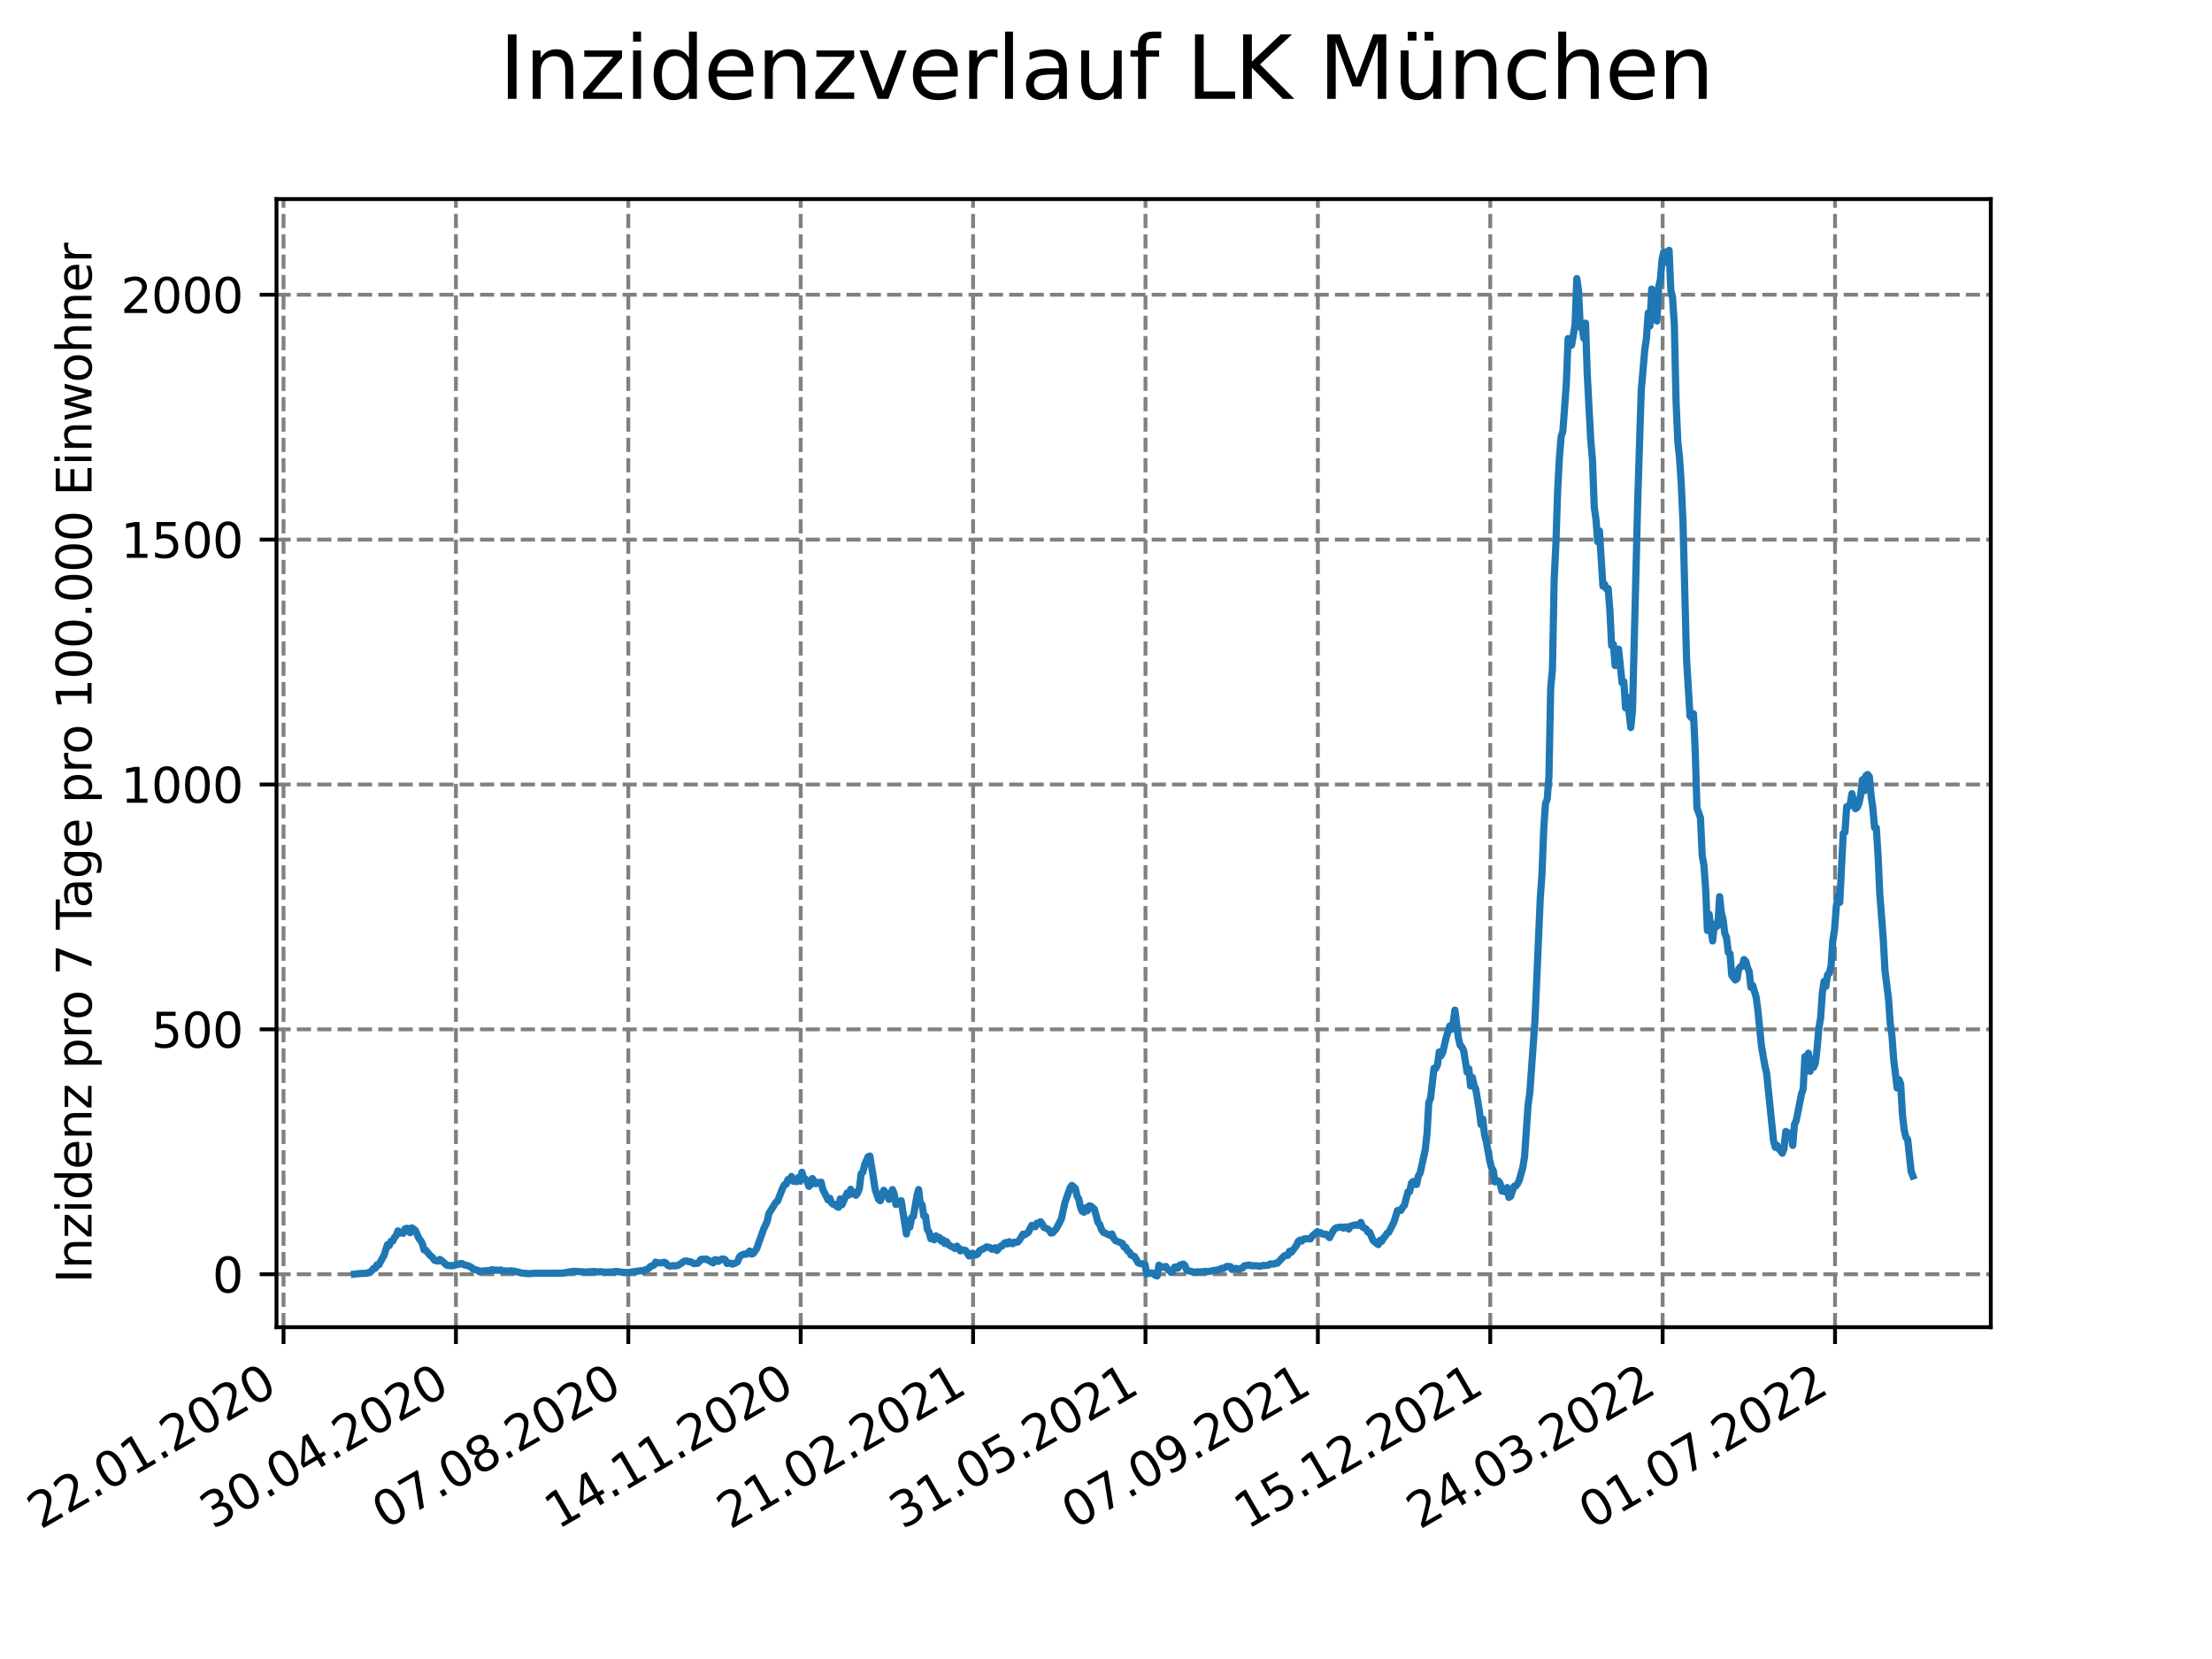 <?xml version="1.0" encoding="utf-8" standalone="no"?>
<!DOCTYPE svg PUBLIC "-//W3C//DTD SVG 1.1//EN"
  "http://www.w3.org/Graphics/SVG/1.1/DTD/svg11.dtd">
<svg xmlns:xlink="http://www.w3.org/1999/xlink" width="460.8pt" height="345.6pt" viewBox="0 0 460.8 345.6" xmlns="http://www.w3.org/2000/svg" version="1.1">
 <defs>
  <style type="text/css">*{stroke-linejoin: round; stroke-linecap: butt}</style>
 </defs>
 <g id="figure_1">
  <g id="patch_1">
   <path d="M 0 345.6 
L 460.8 345.6 
L 460.8 0 
L 0 0 
z
" style="fill: #ffffff"/>
  </g>
  <g id="axes_1">
   <g id="patch_2">
    <path d="M 57.6 276.48 
L 414.72 276.48 
L 414.72 41.472 
L 57.6 41.472 
z
" style="fill: #ffffff"/>
   </g>
   <g id="matplotlib.axis_1">
    <g id="xtick_1">
     <g id="line2d_1">
      <path d="M 59.066 276.48 
L 59.066 41.472 
" clip-path="url(#pc577666685)" style="fill: none; stroke-dasharray: 2.96,1.28; stroke-dashoffset: 0; stroke: #808080; stroke-width: 0.8"/>
     </g>
     <g id="line2d_2">
      <defs>
       <path id="m4788b2b967" d="M 0 0 
L 0 3.5 
" style="stroke: #000000; stroke-width: 0.8"/>
      </defs>
      <g>
       <use xlink:href="#m4788b2b967" x="59.066" y="276.48" style="stroke: #000000; stroke-width: 0.8"/>
      </g>
     </g>
     <g id="text_1">
      <!-- 22.01.2020 -->
      <g transform="translate(8.441 318.689)rotate(-30)scale(0.1 -0.1)">
       <defs>
        <path id="DejaVuSans-32" d="M 1228 531 
L 3431 531 
L 3431 0 
L 469 0 
L 469 531 
Q 828 903 1448 1529 
Q 2069 2156 2228 2338 
Q 2531 2678 2651 2914 
Q 2772 3150 2772 3378 
Q 2772 3750 2511 3984 
Q 2250 4219 1831 4219 
Q 1534 4219 1204 4116 
Q 875 4013 500 3803 
L 500 4441 
Q 881 4594 1212 4672 
Q 1544 4750 1819 4750 
Q 2544 4750 2975 4387 
Q 3406 4025 3406 3419 
Q 3406 3131 3298 2873 
Q 3191 2616 2906 2266 
Q 2828 2175 2409 1742 
Q 1991 1309 1228 531 
z
" transform="scale(0.016)"/>
        <path id="DejaVuSans-2e" d="M 684 794 
L 1344 794 
L 1344 0 
L 684 0 
L 684 794 
z
" transform="scale(0.016)"/>
        <path id="DejaVuSans-30" d="M 2034 4250 
Q 1547 4250 1301 3770 
Q 1056 3291 1056 2328 
Q 1056 1369 1301 889 
Q 1547 409 2034 409 
Q 2525 409 2770 889 
Q 3016 1369 3016 2328 
Q 3016 3291 2770 3770 
Q 2525 4250 2034 4250 
z
M 2034 4750 
Q 2819 4750 3233 4129 
Q 3647 3509 3647 2328 
Q 3647 1150 3233 529 
Q 2819 -91 2034 -91 
Q 1250 -91 836 529 
Q 422 1150 422 2328 
Q 422 3509 836 4129 
Q 1250 4750 2034 4750 
z
" transform="scale(0.016)"/>
        <path id="DejaVuSans-31" d="M 794 531 
L 1825 531 
L 1825 4091 
L 703 3866 
L 703 4441 
L 1819 4666 
L 2450 4666 
L 2450 531 
L 3481 531 
L 3481 0 
L 794 0 
L 794 531 
z
" transform="scale(0.016)"/>
       </defs>
       <use xlink:href="#DejaVuSans-32"/>
       <use xlink:href="#DejaVuSans-32" x="63.623"/>
       <use xlink:href="#DejaVuSans-2e" x="127.246"/>
       <use xlink:href="#DejaVuSans-30" x="159.033"/>
       <use xlink:href="#DejaVuSans-31" x="222.656"/>
       <use xlink:href="#DejaVuSans-2e" x="286.279"/>
       <use xlink:href="#DejaVuSans-32" x="318.066"/>
       <use xlink:href="#DejaVuSans-30" x="381.689"/>
       <use xlink:href="#DejaVuSans-32" x="445.312"/>
       <use xlink:href="#DejaVuSans-30" x="508.936"/>
      </g>
     </g>
    </g>
    <g id="xtick_2">
     <g id="line2d_3">
      <path d="M 94.978 276.48 
L 94.978 41.472 
" clip-path="url(#pc577666685)" style="fill: none; stroke-dasharray: 2.96,1.28; stroke-dashoffset: 0; stroke: #808080; stroke-width: 0.8"/>
     </g>
     <g id="line2d_4">
      <g>
       <use xlink:href="#m4788b2b967" x="94.978" y="276.48" style="stroke: #000000; stroke-width: 0.8"/>
      </g>
     </g>
     <g id="text_2">
      <!-- 30.04.2020 -->
      <g transform="translate(44.352 318.689)rotate(-30)scale(0.1 -0.1)">
       <defs>
        <path id="DejaVuSans-33" d="M 2597 2516 
Q 3050 2419 3304 2112 
Q 3559 1806 3559 1356 
Q 3559 666 3084 287 
Q 2609 -91 1734 -91 
Q 1441 -91 1130 -33 
Q 819 25 488 141 
L 488 750 
Q 750 597 1062 519 
Q 1375 441 1716 441 
Q 2309 441 2620 675 
Q 2931 909 2931 1356 
Q 2931 1769 2642 2001 
Q 2353 2234 1838 2234 
L 1294 2234 
L 1294 2753 
L 1863 2753 
Q 2328 2753 2575 2939 
Q 2822 3125 2822 3475 
Q 2822 3834 2567 4026 
Q 2313 4219 1838 4219 
Q 1578 4219 1281 4162 
Q 984 4106 628 3988 
L 628 4550 
Q 988 4650 1302 4700 
Q 1616 4750 1894 4750 
Q 2613 4750 3031 4423 
Q 3450 4097 3450 3541 
Q 3450 3153 3228 2886 
Q 3006 2619 2597 2516 
z
" transform="scale(0.016)"/>
        <path id="DejaVuSans-34" d="M 2419 4116 
L 825 1625 
L 2419 1625 
L 2419 4116 
z
M 2253 4666 
L 3047 4666 
L 3047 1625 
L 3713 1625 
L 3713 1100 
L 3047 1100 
L 3047 0 
L 2419 0 
L 2419 1100 
L 313 1100 
L 313 1709 
L 2253 4666 
z
" transform="scale(0.016)"/>
       </defs>
       <use xlink:href="#DejaVuSans-33"/>
       <use xlink:href="#DejaVuSans-30" x="63.623"/>
       <use xlink:href="#DejaVuSans-2e" x="127.246"/>
       <use xlink:href="#DejaVuSans-30" x="159.033"/>
       <use xlink:href="#DejaVuSans-34" x="222.656"/>
       <use xlink:href="#DejaVuSans-2e" x="286.279"/>
       <use xlink:href="#DejaVuSans-32" x="318.066"/>
       <use xlink:href="#DejaVuSans-30" x="381.689"/>
       <use xlink:href="#DejaVuSans-32" x="445.312"/>
       <use xlink:href="#DejaVuSans-30" x="508.936"/>
      </g>
     </g>
    </g>
    <g id="xtick_3">
     <g id="line2d_5">
      <path d="M 130.889 276.48 
L 130.889 41.472 
" clip-path="url(#pc577666685)" style="fill: none; stroke-dasharray: 2.96,1.28; stroke-dashoffset: 0; stroke: #808080; stroke-width: 0.8"/>
     </g>
     <g id="line2d_6">
      <g>
       <use xlink:href="#m4788b2b967" x="130.889" y="276.48" style="stroke: #000000; stroke-width: 0.8"/>
      </g>
     </g>
     <g id="text_3">
      <!-- 07.08.2020 -->
      <g transform="translate(80.264 318.689)rotate(-30)scale(0.1 -0.1)">
       <defs>
        <path id="DejaVuSans-37" d="M 525 4666 
L 3525 4666 
L 3525 4397 
L 1831 0 
L 1172 0 
L 2766 4134 
L 525 4134 
L 525 4666 
z
" transform="scale(0.016)"/>
        <path id="DejaVuSans-38" d="M 2034 2216 
Q 1584 2216 1326 1975 
Q 1069 1734 1069 1313 
Q 1069 891 1326 650 
Q 1584 409 2034 409 
Q 2484 409 2743 651 
Q 3003 894 3003 1313 
Q 3003 1734 2745 1975 
Q 2488 2216 2034 2216 
z
M 1403 2484 
Q 997 2584 770 2862 
Q 544 3141 544 3541 
Q 544 4100 942 4425 
Q 1341 4750 2034 4750 
Q 2731 4750 3128 4425 
Q 3525 4100 3525 3541 
Q 3525 3141 3298 2862 
Q 3072 2584 2669 2484 
Q 3125 2378 3379 2068 
Q 3634 1759 3634 1313 
Q 3634 634 3220 271 
Q 2806 -91 2034 -91 
Q 1263 -91 848 271 
Q 434 634 434 1313 
Q 434 1759 690 2068 
Q 947 2378 1403 2484 
z
M 1172 3481 
Q 1172 3119 1398 2916 
Q 1625 2713 2034 2713 
Q 2441 2713 2670 2916 
Q 2900 3119 2900 3481 
Q 2900 3844 2670 4047 
Q 2441 4250 2034 4250 
Q 1625 4250 1398 4047 
Q 1172 3844 1172 3481 
z
" transform="scale(0.016)"/>
       </defs>
       <use xlink:href="#DejaVuSans-30"/>
       <use xlink:href="#DejaVuSans-37" x="63.623"/>
       <use xlink:href="#DejaVuSans-2e" x="127.246"/>
       <use xlink:href="#DejaVuSans-30" x="159.033"/>
       <use xlink:href="#DejaVuSans-38" x="222.656"/>
       <use xlink:href="#DejaVuSans-2e" x="286.279"/>
       <use xlink:href="#DejaVuSans-32" x="318.066"/>
       <use xlink:href="#DejaVuSans-30" x="381.689"/>
       <use xlink:href="#DejaVuSans-32" x="445.312"/>
       <use xlink:href="#DejaVuSans-30" x="508.936"/>
      </g>
     </g>
    </g>
    <g id="xtick_4">
     <g id="line2d_7">
      <path d="M 166.801 276.48 
L 166.801 41.472 
" clip-path="url(#pc577666685)" style="fill: none; stroke-dasharray: 2.96,1.28; stroke-dashoffset: 0; stroke: #808080; stroke-width: 0.8"/>
     </g>
     <g id="line2d_8">
      <g>
       <use xlink:href="#m4788b2b967" x="166.801" y="276.48" style="stroke: #000000; stroke-width: 0.8"/>
      </g>
     </g>
     <g id="text_4">
      <!-- 14.11.2020 -->
      <g transform="translate(116.175 318.689)rotate(-30)scale(0.1 -0.1)">
       <use xlink:href="#DejaVuSans-31"/>
       <use xlink:href="#DejaVuSans-34" x="63.623"/>
       <use xlink:href="#DejaVuSans-2e" x="127.246"/>
       <use xlink:href="#DejaVuSans-31" x="159.033"/>
       <use xlink:href="#DejaVuSans-31" x="222.656"/>
       <use xlink:href="#DejaVuSans-2e" x="286.279"/>
       <use xlink:href="#DejaVuSans-32" x="318.066"/>
       <use xlink:href="#DejaVuSans-30" x="381.689"/>
       <use xlink:href="#DejaVuSans-32" x="445.312"/>
       <use xlink:href="#DejaVuSans-30" x="508.936"/>
      </g>
     </g>
    </g>
    <g id="xtick_5">
     <g id="line2d_9">
      <path d="M 202.712 276.48 
L 202.712 41.472 
" clip-path="url(#pc577666685)" style="fill: none; stroke-dasharray: 2.96,1.28; stroke-dashoffset: 0; stroke: #808080; stroke-width: 0.8"/>
     </g>
     <g id="line2d_10">
      <g>
       <use xlink:href="#m4788b2b967" x="202.712" y="276.48" style="stroke: #000000; stroke-width: 0.8"/>
      </g>
     </g>
     <g id="text_5">
      <!-- 21.02.2021 -->
      <g transform="translate(152.087 318.689)rotate(-30)scale(0.1 -0.1)">
       <use xlink:href="#DejaVuSans-32"/>
       <use xlink:href="#DejaVuSans-31" x="63.623"/>
       <use xlink:href="#DejaVuSans-2e" x="127.246"/>
       <use xlink:href="#DejaVuSans-30" x="159.033"/>
       <use xlink:href="#DejaVuSans-32" x="222.656"/>
       <use xlink:href="#DejaVuSans-2e" x="286.279"/>
       <use xlink:href="#DejaVuSans-32" x="318.066"/>
       <use xlink:href="#DejaVuSans-30" x="381.689"/>
       <use xlink:href="#DejaVuSans-32" x="445.312"/>
       <use xlink:href="#DejaVuSans-31" x="508.936"/>
      </g>
     </g>
    </g>
    <g id="xtick_6">
     <g id="line2d_11">
      <path d="M 238.624 276.48 
L 238.624 41.472 
" clip-path="url(#pc577666685)" style="fill: none; stroke-dasharray: 2.96,1.28; stroke-dashoffset: 0; stroke: #808080; stroke-width: 0.8"/>
     </g>
     <g id="line2d_12">
      <g>
       <use xlink:href="#m4788b2b967" x="238.624" y="276.48" style="stroke: #000000; stroke-width: 0.8"/>
      </g>
     </g>
     <g id="text_6">
      <!-- 31.05.2021 -->
      <g transform="translate(187.998 318.689)rotate(-30)scale(0.1 -0.1)">
       <defs>
        <path id="DejaVuSans-35" d="M 691 4666 
L 3169 4666 
L 3169 4134 
L 1269 4134 
L 1269 2991 
Q 1406 3038 1543 3061 
Q 1681 3084 1819 3084 
Q 2600 3084 3056 2656 
Q 3513 2228 3513 1497 
Q 3513 744 3044 326 
Q 2575 -91 1722 -91 
Q 1428 -91 1123 -41 
Q 819 9 494 109 
L 494 744 
Q 775 591 1075 516 
Q 1375 441 1709 441 
Q 2250 441 2565 725 
Q 2881 1009 2881 1497 
Q 2881 1984 2565 2268 
Q 2250 2553 1709 2553 
Q 1456 2553 1204 2497 
Q 953 2441 691 2322 
L 691 4666 
z
" transform="scale(0.016)"/>
       </defs>
       <use xlink:href="#DejaVuSans-33"/>
       <use xlink:href="#DejaVuSans-31" x="63.623"/>
       <use xlink:href="#DejaVuSans-2e" x="127.246"/>
       <use xlink:href="#DejaVuSans-30" x="159.033"/>
       <use xlink:href="#DejaVuSans-35" x="222.656"/>
       <use xlink:href="#DejaVuSans-2e" x="286.279"/>
       <use xlink:href="#DejaVuSans-32" x="318.066"/>
       <use xlink:href="#DejaVuSans-30" x="381.689"/>
       <use xlink:href="#DejaVuSans-32" x="445.312"/>
       <use xlink:href="#DejaVuSans-31" x="508.936"/>
      </g>
     </g>
    </g>
    <g id="xtick_7">
     <g id="line2d_13">
      <path d="M 274.535 276.48 
L 274.535 41.472 
" clip-path="url(#pc577666685)" style="fill: none; stroke-dasharray: 2.96,1.28; stroke-dashoffset: 0; stroke: #808080; stroke-width: 0.8"/>
     </g>
     <g id="line2d_14">
      <g>
       <use xlink:href="#m4788b2b967" x="274.535" y="276.48" style="stroke: #000000; stroke-width: 0.8"/>
      </g>
     </g>
     <g id="text_7">
      <!-- 07.09.2021 -->
      <g transform="translate(223.91 318.689)rotate(-30)scale(0.1 -0.1)">
       <defs>
        <path id="DejaVuSans-39" d="M 703 97 
L 703 672 
Q 941 559 1184 500 
Q 1428 441 1663 441 
Q 2288 441 2617 861 
Q 2947 1281 2994 2138 
Q 2813 1869 2534 1725 
Q 2256 1581 1919 1581 
Q 1219 1581 811 2004 
Q 403 2428 403 3163 
Q 403 3881 828 4315 
Q 1253 4750 1959 4750 
Q 2769 4750 3195 4129 
Q 3622 3509 3622 2328 
Q 3622 1225 3098 567 
Q 2575 -91 1691 -91 
Q 1453 -91 1209 -44 
Q 966 3 703 97 
z
M 1959 2075 
Q 2384 2075 2632 2365 
Q 2881 2656 2881 3163 
Q 2881 3666 2632 3958 
Q 2384 4250 1959 4250 
Q 1534 4250 1286 3958 
Q 1038 3666 1038 3163 
Q 1038 2656 1286 2365 
Q 1534 2075 1959 2075 
z
" transform="scale(0.016)"/>
       </defs>
       <use xlink:href="#DejaVuSans-30"/>
       <use xlink:href="#DejaVuSans-37" x="63.623"/>
       <use xlink:href="#DejaVuSans-2e" x="127.246"/>
       <use xlink:href="#DejaVuSans-30" x="159.033"/>
       <use xlink:href="#DejaVuSans-39" x="222.656"/>
       <use xlink:href="#DejaVuSans-2e" x="286.279"/>
       <use xlink:href="#DejaVuSans-32" x="318.066"/>
       <use xlink:href="#DejaVuSans-30" x="381.689"/>
       <use xlink:href="#DejaVuSans-32" x="445.312"/>
       <use xlink:href="#DejaVuSans-31" x="508.936"/>
      </g>
     </g>
    </g>
    <g id="xtick_8">
     <g id="line2d_15">
      <path d="M 310.447 276.48 
L 310.447 41.472 
" clip-path="url(#pc577666685)" style="fill: none; stroke-dasharray: 2.96,1.28; stroke-dashoffset: 0; stroke: #808080; stroke-width: 0.8"/>
     </g>
     <g id="line2d_16">
      <g>
       <use xlink:href="#m4788b2b967" x="310.447" y="276.48" style="stroke: #000000; stroke-width: 0.8"/>
      </g>
     </g>
     <g id="text_8">
      <!-- 15.12.2021 -->
      <g transform="translate(259.821 318.689)rotate(-30)scale(0.1 -0.1)">
       <use xlink:href="#DejaVuSans-31"/>
       <use xlink:href="#DejaVuSans-35" x="63.623"/>
       <use xlink:href="#DejaVuSans-2e" x="127.246"/>
       <use xlink:href="#DejaVuSans-31" x="159.033"/>
       <use xlink:href="#DejaVuSans-32" x="222.656"/>
       <use xlink:href="#DejaVuSans-2e" x="286.279"/>
       <use xlink:href="#DejaVuSans-32" x="318.066"/>
       <use xlink:href="#DejaVuSans-30" x="381.689"/>
       <use xlink:href="#DejaVuSans-32" x="445.312"/>
       <use xlink:href="#DejaVuSans-31" x="508.936"/>
      </g>
     </g>
    </g>
    <g id="xtick_9">
     <g id="line2d_17">
      <path d="M 346.358 276.48 
L 346.358 41.472 
" clip-path="url(#pc577666685)" style="fill: none; stroke-dasharray: 2.96,1.28; stroke-dashoffset: 0; stroke: #808080; stroke-width: 0.8"/>
     </g>
     <g id="line2d_18">
      <g>
       <use xlink:href="#m4788b2b967" x="346.358" y="276.48" style="stroke: #000000; stroke-width: 0.8"/>
      </g>
     </g>
     <g id="text_9">
      <!-- 24.03.2022 -->
      <g transform="translate(295.733 318.689)rotate(-30)scale(0.1 -0.1)">
       <use xlink:href="#DejaVuSans-32"/>
       <use xlink:href="#DejaVuSans-34" x="63.623"/>
       <use xlink:href="#DejaVuSans-2e" x="127.246"/>
       <use xlink:href="#DejaVuSans-30" x="159.033"/>
       <use xlink:href="#DejaVuSans-33" x="222.656"/>
       <use xlink:href="#DejaVuSans-2e" x="286.279"/>
       <use xlink:href="#DejaVuSans-32" x="318.066"/>
       <use xlink:href="#DejaVuSans-30" x="381.689"/>
       <use xlink:href="#DejaVuSans-32" x="445.312"/>
       <use xlink:href="#DejaVuSans-32" x="508.936"/>
      </g>
     </g>
    </g>
    <g id="xtick_10">
     <g id="line2d_19">
      <path d="M 382.27 276.48 
L 382.27 41.472 
" clip-path="url(#pc577666685)" style="fill: none; stroke-dasharray: 2.96,1.28; stroke-dashoffset: 0; stroke: #808080; stroke-width: 0.8"/>
     </g>
     <g id="line2d_20">
      <g>
       <use xlink:href="#m4788b2b967" x="382.27" y="276.48" style="stroke: #000000; stroke-width: 0.8"/>
      </g>
     </g>
     <g id="text_10">
      <!-- 01.07.2022 -->
      <g transform="translate(331.644 318.689)rotate(-30)scale(0.1 -0.1)">
       <use xlink:href="#DejaVuSans-30"/>
       <use xlink:href="#DejaVuSans-31" x="63.623"/>
       <use xlink:href="#DejaVuSans-2e" x="127.246"/>
       <use xlink:href="#DejaVuSans-30" x="159.033"/>
       <use xlink:href="#DejaVuSans-37" x="222.656"/>
       <use xlink:href="#DejaVuSans-2e" x="286.279"/>
       <use xlink:href="#DejaVuSans-32" x="318.066"/>
       <use xlink:href="#DejaVuSans-30" x="381.689"/>
       <use xlink:href="#DejaVuSans-32" x="445.312"/>
       <use xlink:href="#DejaVuSans-32" x="508.936"/>
      </g>
     </g>
    </g>
   </g>
   <g id="matplotlib.axis_2">
    <g id="ytick_1">
     <g id="line2d_21">
      <path d="M 57.6 265.448 
L 414.72 265.448 
" clip-path="url(#pc577666685)" style="fill: none; stroke-dasharray: 2.96,1.28; stroke-dashoffset: 0; stroke: #808080; stroke-width: 0.8"/>
     </g>
     <g id="line2d_22">
      <defs>
       <path id="mb2a64d2a13" d="M 0 0 
L -3.5 0 
" style="stroke: #000000; stroke-width: 0.8"/>
      </defs>
      <g>
       <use xlink:href="#mb2a64d2a13" x="57.6" y="265.448" style="stroke: #000000; stroke-width: 0.8"/>
      </g>
     </g>
     <g id="text_11">
      <!-- 0 -->
      <g transform="translate(44.237 269.248)scale(0.1 -0.1)">
       <use xlink:href="#DejaVuSans-30"/>
      </g>
     </g>
    </g>
    <g id="ytick_2">
     <g id="line2d_23">
      <path d="M 57.6 214.436 
L 414.72 214.436 
" clip-path="url(#pc577666685)" style="fill: none; stroke-dasharray: 2.96,1.28; stroke-dashoffset: 0; stroke: #808080; stroke-width: 0.8"/>
     </g>
     <g id="line2d_24">
      <g>
       <use xlink:href="#mb2a64d2a13" x="57.6" y="214.436" style="stroke: #000000; stroke-width: 0.8"/>
      </g>
     </g>
     <g id="text_12">
      <!-- 500 -->
      <g transform="translate(31.512 218.235)scale(0.1 -0.1)">
       <use xlink:href="#DejaVuSans-35"/>
       <use xlink:href="#DejaVuSans-30" x="63.623"/>
       <use xlink:href="#DejaVuSans-30" x="127.246"/>
      </g>
     </g>
    </g>
    <g id="ytick_3">
     <g id="line2d_25">
      <path d="M 57.6 163.423 
L 414.72 163.423 
" clip-path="url(#pc577666685)" style="fill: none; stroke-dasharray: 2.96,1.28; stroke-dashoffset: 0; stroke: #808080; stroke-width: 0.8"/>
     </g>
     <g id="line2d_26">
      <g>
       <use xlink:href="#mb2a64d2a13" x="57.6" y="163.423" style="stroke: #000000; stroke-width: 0.8"/>
      </g>
     </g>
     <g id="text_13">
      <!-- 1000 -->
      <g transform="translate(25.15 167.222)scale(0.1 -0.1)">
       <use xlink:href="#DejaVuSans-31"/>
       <use xlink:href="#DejaVuSans-30" x="63.623"/>
       <use xlink:href="#DejaVuSans-30" x="127.246"/>
       <use xlink:href="#DejaVuSans-30" x="190.869"/>
      </g>
     </g>
    </g>
    <g id="ytick_4">
     <g id="line2d_27">
      <path d="M 57.6 112.411 
L 414.72 112.411 
" clip-path="url(#pc577666685)" style="fill: none; stroke-dasharray: 2.96,1.28; stroke-dashoffset: 0; stroke: #808080; stroke-width: 0.8"/>
     </g>
     <g id="line2d_28">
      <g>
       <use xlink:href="#mb2a64d2a13" x="57.6" y="112.411" style="stroke: #000000; stroke-width: 0.8"/>
      </g>
     </g>
     <g id="text_14">
      <!-- 1500 -->
      <g transform="translate(25.15 116.21)scale(0.1 -0.1)">
       <use xlink:href="#DejaVuSans-31"/>
       <use xlink:href="#DejaVuSans-35" x="63.623"/>
       <use xlink:href="#DejaVuSans-30" x="127.246"/>
       <use xlink:href="#DejaVuSans-30" x="190.869"/>
      </g>
     </g>
    </g>
    <g id="ytick_5">
     <g id="line2d_29">
      <path d="M 57.6 61.398 
L 414.72 61.398 
" clip-path="url(#pc577666685)" style="fill: none; stroke-dasharray: 2.96,1.28; stroke-dashoffset: 0; stroke: #808080; stroke-width: 0.8"/>
     </g>
     <g id="line2d_30">
      <g>
       <use xlink:href="#mb2a64d2a13" x="57.6" y="61.398" style="stroke: #000000; stroke-width: 0.8"/>
      </g>
     </g>
     <g id="text_15">
      <!-- 2000 -->
      <g transform="translate(25.15 65.197)scale(0.1 -0.1)">
       <use xlink:href="#DejaVuSans-32"/>
       <use xlink:href="#DejaVuSans-30" x="63.623"/>
       <use xlink:href="#DejaVuSans-30" x="127.246"/>
       <use xlink:href="#DejaVuSans-30" x="190.869"/>
      </g>
     </g>
    </g>
    <g id="text_16">
     <!-- Inzidenz pro 7 Tage pro 100.000 Einwohner -->
     <g transform="translate(19.07 267.301)rotate(-90)scale(0.1 -0.1)">
      <defs>
       <path id="DejaVuSans-49" d="M 628 4666 
L 1259 4666 
L 1259 0 
L 628 0 
L 628 4666 
z
" transform="scale(0.016)"/>
       <path id="DejaVuSans-6e" d="M 3513 2113 
L 3513 0 
L 2938 0 
L 2938 2094 
Q 2938 2591 2744 2837 
Q 2550 3084 2163 3084 
Q 1697 3084 1428 2787 
Q 1159 2491 1159 1978 
L 1159 0 
L 581 0 
L 581 3500 
L 1159 3500 
L 1159 2956 
Q 1366 3272 1645 3428 
Q 1925 3584 2291 3584 
Q 2894 3584 3203 3211 
Q 3513 2838 3513 2113 
z
" transform="scale(0.016)"/>
       <path id="DejaVuSans-7a" d="M 353 3500 
L 3084 3500 
L 3084 2975 
L 922 459 
L 3084 459 
L 3084 0 
L 275 0 
L 275 525 
L 2438 3041 
L 353 3041 
L 353 3500 
z
" transform="scale(0.016)"/>
       <path id="DejaVuSans-69" d="M 603 3500 
L 1178 3500 
L 1178 0 
L 603 0 
L 603 3500 
z
M 603 4863 
L 1178 4863 
L 1178 4134 
L 603 4134 
L 603 4863 
z
" transform="scale(0.016)"/>
       <path id="DejaVuSans-64" d="M 2906 2969 
L 2906 4863 
L 3481 4863 
L 3481 0 
L 2906 0 
L 2906 525 
Q 2725 213 2448 61 
Q 2172 -91 1784 -91 
Q 1150 -91 751 415 
Q 353 922 353 1747 
Q 353 2572 751 3078 
Q 1150 3584 1784 3584 
Q 2172 3584 2448 3432 
Q 2725 3281 2906 2969 
z
M 947 1747 
Q 947 1113 1208 752 
Q 1469 391 1925 391 
Q 2381 391 2643 752 
Q 2906 1113 2906 1747 
Q 2906 2381 2643 2742 
Q 2381 3103 1925 3103 
Q 1469 3103 1208 2742 
Q 947 2381 947 1747 
z
" transform="scale(0.016)"/>
       <path id="DejaVuSans-65" d="M 3597 1894 
L 3597 1613 
L 953 1613 
Q 991 1019 1311 708 
Q 1631 397 2203 397 
Q 2534 397 2845 478 
Q 3156 559 3463 722 
L 3463 178 
Q 3153 47 2828 -22 
Q 2503 -91 2169 -91 
Q 1331 -91 842 396 
Q 353 884 353 1716 
Q 353 2575 817 3079 
Q 1281 3584 2069 3584 
Q 2775 3584 3186 3129 
Q 3597 2675 3597 1894 
z
M 3022 2063 
Q 3016 2534 2758 2815 
Q 2500 3097 2075 3097 
Q 1594 3097 1305 2825 
Q 1016 2553 972 2059 
L 3022 2063 
z
" transform="scale(0.016)"/>
       <path id="DejaVuSans-20" transform="scale(0.016)"/>
       <path id="DejaVuSans-70" d="M 1159 525 
L 1159 -1331 
L 581 -1331 
L 581 3500 
L 1159 3500 
L 1159 2969 
Q 1341 3281 1617 3432 
Q 1894 3584 2278 3584 
Q 2916 3584 3314 3078 
Q 3713 2572 3713 1747 
Q 3713 922 3314 415 
Q 2916 -91 2278 -91 
Q 1894 -91 1617 61 
Q 1341 213 1159 525 
z
M 3116 1747 
Q 3116 2381 2855 2742 
Q 2594 3103 2138 3103 
Q 1681 3103 1420 2742 
Q 1159 2381 1159 1747 
Q 1159 1113 1420 752 
Q 1681 391 2138 391 
Q 2594 391 2855 752 
Q 3116 1113 3116 1747 
z
" transform="scale(0.016)"/>
       <path id="DejaVuSans-72" d="M 2631 2963 
Q 2534 3019 2420 3045 
Q 2306 3072 2169 3072 
Q 1681 3072 1420 2755 
Q 1159 2438 1159 1844 
L 1159 0 
L 581 0 
L 581 3500 
L 1159 3500 
L 1159 2956 
Q 1341 3275 1631 3429 
Q 1922 3584 2338 3584 
Q 2397 3584 2469 3576 
Q 2541 3569 2628 3553 
L 2631 2963 
z
" transform="scale(0.016)"/>
       <path id="DejaVuSans-6f" d="M 1959 3097 
Q 1497 3097 1228 2736 
Q 959 2375 959 1747 
Q 959 1119 1226 758 
Q 1494 397 1959 397 
Q 2419 397 2687 759 
Q 2956 1122 2956 1747 
Q 2956 2369 2687 2733 
Q 2419 3097 1959 3097 
z
M 1959 3584 
Q 2709 3584 3137 3096 
Q 3566 2609 3566 1747 
Q 3566 888 3137 398 
Q 2709 -91 1959 -91 
Q 1206 -91 779 398 
Q 353 888 353 1747 
Q 353 2609 779 3096 
Q 1206 3584 1959 3584 
z
" transform="scale(0.016)"/>
       <path id="DejaVuSans-54" d="M -19 4666 
L 3928 4666 
L 3928 4134 
L 2272 4134 
L 2272 0 
L 1638 0 
L 1638 4134 
L -19 4134 
L -19 4666 
z
" transform="scale(0.016)"/>
       <path id="DejaVuSans-61" d="M 2194 1759 
Q 1497 1759 1228 1600 
Q 959 1441 959 1056 
Q 959 750 1161 570 
Q 1363 391 1709 391 
Q 2188 391 2477 730 
Q 2766 1069 2766 1631 
L 2766 1759 
L 2194 1759 
z
M 3341 1997 
L 3341 0 
L 2766 0 
L 2766 531 
Q 2569 213 2275 61 
Q 1981 -91 1556 -91 
Q 1019 -91 701 211 
Q 384 513 384 1019 
Q 384 1609 779 1909 
Q 1175 2209 1959 2209 
L 2766 2209 
L 2766 2266 
Q 2766 2663 2505 2880 
Q 2244 3097 1772 3097 
Q 1472 3097 1187 3025 
Q 903 2953 641 2809 
L 641 3341 
Q 956 3463 1253 3523 
Q 1550 3584 1831 3584 
Q 2591 3584 2966 3190 
Q 3341 2797 3341 1997 
z
" transform="scale(0.016)"/>
       <path id="DejaVuSans-67" d="M 2906 1791 
Q 2906 2416 2648 2759 
Q 2391 3103 1925 3103 
Q 1463 3103 1205 2759 
Q 947 2416 947 1791 
Q 947 1169 1205 825 
Q 1463 481 1925 481 
Q 2391 481 2648 825 
Q 2906 1169 2906 1791 
z
M 3481 434 
Q 3481 -459 3084 -895 
Q 2688 -1331 1869 -1331 
Q 1566 -1331 1297 -1286 
Q 1028 -1241 775 -1147 
L 775 -588 
Q 1028 -725 1275 -790 
Q 1522 -856 1778 -856 
Q 2344 -856 2625 -561 
Q 2906 -266 2906 331 
L 2906 616 
Q 2728 306 2450 153 
Q 2172 0 1784 0 
Q 1141 0 747 490 
Q 353 981 353 1791 
Q 353 2603 747 3093 
Q 1141 3584 1784 3584 
Q 2172 3584 2450 3431 
Q 2728 3278 2906 2969 
L 2906 3500 
L 3481 3500 
L 3481 434 
z
" transform="scale(0.016)"/>
       <path id="DejaVuSans-45" d="M 628 4666 
L 3578 4666 
L 3578 4134 
L 1259 4134 
L 1259 2753 
L 3481 2753 
L 3481 2222 
L 1259 2222 
L 1259 531 
L 3634 531 
L 3634 0 
L 628 0 
L 628 4666 
z
" transform="scale(0.016)"/>
       <path id="DejaVuSans-77" d="M 269 3500 
L 844 3500 
L 1563 769 
L 2278 3500 
L 2956 3500 
L 3675 769 
L 4391 3500 
L 4966 3500 
L 4050 0 
L 3372 0 
L 2619 2869 
L 1863 0 
L 1184 0 
L 269 3500 
z
" transform="scale(0.016)"/>
       <path id="DejaVuSans-68" d="M 3513 2113 
L 3513 0 
L 2938 0 
L 2938 2094 
Q 2938 2591 2744 2837 
Q 2550 3084 2163 3084 
Q 1697 3084 1428 2787 
Q 1159 2491 1159 1978 
L 1159 0 
L 581 0 
L 581 4863 
L 1159 4863 
L 1159 2956 
Q 1366 3272 1645 3428 
Q 1925 3584 2291 3584 
Q 2894 3584 3203 3211 
Q 3513 2838 3513 2113 
z
" transform="scale(0.016)"/>
      </defs>
      <use xlink:href="#DejaVuSans-49"/>
      <use xlink:href="#DejaVuSans-6e" x="29.492"/>
      <use xlink:href="#DejaVuSans-7a" x="92.871"/>
      <use xlink:href="#DejaVuSans-69" x="145.361"/>
      <use xlink:href="#DejaVuSans-64" x="173.145"/>
      <use xlink:href="#DejaVuSans-65" x="236.621"/>
      <use xlink:href="#DejaVuSans-6e" x="298.145"/>
      <use xlink:href="#DejaVuSans-7a" x="361.523"/>
      <use xlink:href="#DejaVuSans-20" x="414.014"/>
      <use xlink:href="#DejaVuSans-70" x="445.801"/>
      <use xlink:href="#DejaVuSans-72" x="509.277"/>
      <use xlink:href="#DejaVuSans-6f" x="548.141"/>
      <use xlink:href="#DejaVuSans-20" x="609.322"/>
      <use xlink:href="#DejaVuSans-37" x="641.109"/>
      <use xlink:href="#DejaVuSans-20" x="704.732"/>
      <use xlink:href="#DejaVuSans-54" x="736.52"/>
      <use xlink:href="#DejaVuSans-61" x="781.104"/>
      <use xlink:href="#DejaVuSans-67" x="842.383"/>
      <use xlink:href="#DejaVuSans-65" x="905.859"/>
      <use xlink:href="#DejaVuSans-20" x="967.383"/>
      <use xlink:href="#DejaVuSans-70" x="999.17"/>
      <use xlink:href="#DejaVuSans-72" x="1062.646"/>
      <use xlink:href="#DejaVuSans-6f" x="1101.51"/>
      <use xlink:href="#DejaVuSans-20" x="1162.691"/>
      <use xlink:href="#DejaVuSans-31" x="1194.479"/>
      <use xlink:href="#DejaVuSans-30" x="1258.102"/>
      <use xlink:href="#DejaVuSans-30" x="1321.725"/>
      <use xlink:href="#DejaVuSans-2e" x="1385.348"/>
      <use xlink:href="#DejaVuSans-30" x="1417.135"/>
      <use xlink:href="#DejaVuSans-30" x="1480.758"/>
      <use xlink:href="#DejaVuSans-30" x="1544.381"/>
      <use xlink:href="#DejaVuSans-20" x="1608.004"/>
      <use xlink:href="#DejaVuSans-45" x="1639.791"/>
      <use xlink:href="#DejaVuSans-69" x="1702.975"/>
      <use xlink:href="#DejaVuSans-6e" x="1730.758"/>
      <use xlink:href="#DejaVuSans-77" x="1794.137"/>
      <use xlink:href="#DejaVuSans-6f" x="1875.924"/>
      <use xlink:href="#DejaVuSans-68" x="1937.105"/>
      <use xlink:href="#DejaVuSans-6e" x="2000.484"/>
      <use xlink:href="#DejaVuSans-65" x="2063.863"/>
      <use xlink:href="#DejaVuSans-72" x="2125.387"/>
     </g>
    </g>
   </g>
   <g id="line2d_31">
    <path d="M 73.833 265.419 
L 74.921 265.303 
L 76.372 265.245 
L 77.097 264.983 
L 77.46 264.721 
L 77.823 264.226 
L 78.186 264.197 
L 78.548 263.469 
L 78.911 263.498 
L 79.999 261.489 
L 80.725 259.277 
L 81.088 259.481 
L 81.45 258.578 
L 81.813 258.549 
L 82.176 257.763 
L 82.539 257.385 
L 82.901 256.424 
L 83.264 256.89 
L 83.627 256.803 
L 83.99 256.919 
L 84.352 256.017 
L 84.715 255.871 
L 85.078 255.929 
L 85.44 256.803 
L 85.803 255.784 
L 86.529 256.308 
L 87.254 257.967 
L 87.617 258.404 
L 87.98 259.073 
L 88.342 260.383 
L 88.705 260.441 
L 89.431 261.344 
L 90.156 262.013 
L 90.519 262.537 
L 91.244 262.712 
L 91.607 262.363 
L 91.97 262.567 
L 93.058 263.556 
L 93.421 263.644 
L 93.784 263.615 
L 94.146 263.702 
L 94.872 263.556 
L 95.235 263.382 
L 95.597 263.382 
L 95.96 263.207 
L 96.323 263.236 
L 96.686 263.498 
L 97.411 263.644 
L 98.136 263.964 
L 98.499 264.342 
L 99.225 264.546 
L 99.587 264.663 
L 99.95 264.954 
L 100.313 264.779 
L 101.764 264.692 
L 102.127 264.663 
L 102.489 264.488 
L 102.852 264.633 
L 103.215 264.575 
L 103.94 264.633 
L 104.303 264.546 
L 104.666 264.75 
L 106.117 264.779 
L 106.48 264.721 
L 106.842 264.866 
L 107.205 264.808 
L 108.656 265.186 
L 110.107 265.332 
L 111.195 265.245 
L 117.362 265.216 
L 118.087 265.041 
L 119.538 264.837 
L 122.077 264.983 
L 123.891 264.866 
L 124.254 264.954 
L 125.342 264.924 
L 126.068 265.041 
L 126.793 264.983 
L 127.519 264.983 
L 128.244 264.866 
L 128.607 264.866 
L 129.332 265.012 
L 130.783 265.099 
L 133.685 264.692 
L 134.048 264.808 
L 134.411 264.517 
L 134.773 264.43 
L 135.136 264.226 
L 135.499 263.818 
L 136.224 263.556 
L 136.587 262.916 
L 136.95 263.091 
L 138.038 263.061 
L 138.401 262.945 
L 138.764 263.149 
L 139.126 263.615 
L 139.489 263.76 
L 140.215 263.644 
L 140.577 263.731 
L 141.303 263.585 
L 142.391 262.829 
L 142.754 262.683 
L 143.117 262.683 
L 143.479 262.858 
L 143.842 262.829 
L 144.568 263.236 
L 145.293 263.178 
L 145.656 262.858 
L 146.018 262.363 
L 146.381 262.305 
L 146.744 262.363 
L 147.107 262.275 
L 148.558 263.091 
L 148.92 262.421 
L 149.283 262.45 
L 149.646 262.77 
L 150.371 262.275 
L 150.734 262.275 
L 151.097 262.45 
L 151.46 263.207 
L 152.185 263.12 
L 152.548 263.353 
L 153.273 263.091 
L 153.636 262.858 
L 153.999 261.926 
L 154.362 261.519 
L 155.087 261.227 
L 155.45 261.286 
L 155.813 261.024 
L 156.175 260.616 
L 156.538 261.257 
L 156.901 261.14 
L 157.626 260.121 
L 159.077 256.046 
L 159.803 254.503 
L 160.165 252.814 
L 161.616 250.486 
L 161.979 250.224 
L 163.067 247.429 
L 163.43 246.789 
L 163.793 246.672 
L 164.156 245.711 
L 164.518 245.828 
L 164.881 245.071 
L 165.244 246.061 
L 165.969 246.148 
L 166.332 245.275 
L 166.695 245.944 
L 167.058 244.198 
L 167.42 245.624 
L 167.783 245.595 
L 168.146 246.177 
L 168.509 247.138 
L 168.871 246.818 
L 169.234 245.508 
L 169.959 246.585 
L 170.322 246.323 
L 170.685 246.381 
L 171.048 246.265 
L 171.41 247.778 
L 172.499 249.962 
L 172.861 249.612 
L 173.224 250.573 
L 173.587 250.893 
L 173.95 250.893 
L 174.312 251.33 
L 174.675 251.504 
L 175.038 249.758 
L 175.401 250.98 
L 176.489 248.506 
L 176.852 248.943 
L 177.214 247.749 
L 177.577 248.71 
L 177.94 248.39 
L 178.303 249.001 
L 178.665 248.535 
L 179.028 247.516 
L 179.391 244.489 
L 179.754 244.169 
L 180.116 242.626 
L 180.842 240.966 
L 181.205 240.821 
L 181.93 245.217 
L 182.293 247.691 
L 183.018 249.845 
L 183.381 250.136 
L 183.744 249.292 
L 184.106 247.953 
L 184.469 248.739 
L 184.832 248.593 
L 185.195 249.845 
L 185.92 247.807 
L 186.283 248.739 
L 186.646 250.922 
L 187.008 250.224 
L 187.371 250.631 
L 187.734 250.136 
L 188.822 257.065 
L 189.185 254.299 
L 189.548 255.638 
L 189.91 253.63 
L 190.273 253.426 
L 190.999 249.205 
L 191.361 247.807 
L 191.724 250.748 
L 192.087 250.98 
L 192.45 253.309 
L 192.812 253.368 
L 193.175 256.104 
L 193.538 256.686 
L 193.9 258.054 
L 194.263 257.647 
L 194.626 258.287 
L 194.989 257.443 
L 195.351 257.996 
L 195.714 257.792 
L 196.077 258.549 
L 196.44 258.287 
L 196.802 259.044 
L 197.165 258.637 
L 197.528 259.219 
L 197.891 259.51 
L 198.616 259.859 
L 198.979 260.092 
L 199.342 259.597 
L 199.704 259.976 
L 200.067 260.587 
L 200.43 260.354 
L 201.155 260.5 
L 201.881 261.635 
L 202.244 261.548 
L 202.606 261.053 
L 202.969 261.489 
L 203.332 261.402 
L 203.695 261.198 
L 204.057 260.529 
L 205.146 260.005 
L 205.508 259.743 
L 206.234 259.888 
L 206.596 260.238 
L 206.959 260.238 
L 207.322 259.917 
L 207.685 260.5 
L 208.41 259.626 
L 208.773 259.539 
L 209.136 259.044 
L 209.498 258.84 
L 209.861 259.131 
L 210.224 258.666 
L 210.587 259.015 
L 210.949 259.102 
L 211.312 258.753 
L 211.675 258.811 
L 212.038 258.724 
L 212.4 258.287 
L 213.126 257.094 
L 213.489 257.21 
L 214.214 256.715 
L 214.94 255.26 
L 215.665 255.551 
L 216.028 254.794 
L 216.391 254.94 
L 216.753 254.503 
L 217.116 254.969 
L 217.479 255.696 
L 218.204 255.988 
L 218.567 256.279 
L 218.93 256.861 
L 219.292 256.803 
L 220.018 255.988 
L 221.106 253.921 
L 221.832 250.573 
L 222.92 247.458 
L 223.283 246.934 
L 224.008 247.545 
L 224.371 249.176 
L 224.734 249.787 
L 225.096 251.534 
L 225.459 252.349 
L 225.822 252.523 
L 226.185 251.592 
L 226.547 252.203 
L 226.91 251.184 
L 227.273 251.272 
L 227.998 251.912 
L 228.724 254.648 
L 229.087 255.056 
L 229.449 256.075 
L 229.812 256.686 
L 231.263 257.356 
L 231.626 257.065 
L 231.988 257.938 
L 232.351 258.433 
L 233.802 259.015 
L 234.165 259.772 
L 234.528 259.83 
L 234.89 260.558 
L 235.253 260.791 
L 235.616 261.46 
L 236.341 261.751 
L 237.067 263.032 
L 237.43 263.236 
L 238.155 263.294 
L 238.518 263.382 
L 238.881 265.361 
L 239.969 265.157 
L 240.694 265.681 
L 241.057 265.798 
L 241.42 263.556 
L 242.145 264.022 
L 242.871 263.818 
L 243.233 264.43 
L 243.596 264.604 
L 243.959 265.07 
L 244.322 264.895 
L 244.684 263.964 
L 245.047 263.935 
L 245.41 264.168 
L 245.773 263.556 
L 246.498 263.323 
L 246.861 263.644 
L 247.224 264.633 
L 248.675 265.012 
L 249.4 264.954 
L 250.488 264.954 
L 251.214 264.837 
L 251.577 264.924 
L 253.39 264.575 
L 253.753 264.575 
L 254.478 264.226 
L 254.841 264.255 
L 255.567 263.818 
L 256.292 263.847 
L 256.655 264.459 
L 257.38 264.226 
L 258.106 264.459 
L 258.469 264.226 
L 258.831 264.168 
L 259.194 263.702 
L 260.282 263.527 
L 260.645 263.673 
L 261.733 263.673 
L 262.459 263.789 
L 263.184 263.585 
L 263.547 263.644 
L 264.273 263.556 
L 264.635 263.294 
L 265.361 263.323 
L 265.724 263.149 
L 266.086 263.149 
L 267.537 261.606 
L 267.9 261.489 
L 268.263 261.519 
L 268.625 260.674 
L 268.988 260.878 
L 270.076 259.452 
L 270.439 258.607 
L 270.802 258.345 
L 271.165 258.549 
L 271.527 258.142 
L 271.89 258.054 
L 272.978 258.083 
L 273.341 257.53 
L 274.429 256.57 
L 274.792 256.773 
L 275.155 256.803 
L 275.518 257.094 
L 276.243 257.123 
L 276.969 257.821 
L 277.694 256.453 
L 278.057 255.988 
L 278.42 255.755 
L 279.508 255.609 
L 279.87 255.842 
L 280.233 255.609 
L 280.596 255.609 
L 280.959 256.046 
L 281.321 255.434 
L 282.41 255.143 
L 282.772 255.26 
L 283.135 255.231 
L 283.498 254.648 
L 283.861 255.609 
L 284.586 256.017 
L 284.949 256.657 
L 285.312 256.686 
L 286.037 258.404 
L 286.763 259.015 
L 287.125 259.277 
L 287.488 258.375 
L 287.851 258.578 
L 288.214 257.88 
L 288.576 257.501 
L 288.939 256.919 
L 289.302 256.715 
L 290.027 255.289 
L 290.39 254.561 
L 291.115 252.174 
L 291.841 252.145 
L 292.204 251.475 
L 292.566 251.097 
L 293.292 248.302 
L 293.655 248.244 
L 294.017 246.497 
L 294.38 246.119 
L 294.743 246.73 
L 295.106 246.73 
L 295.468 244.984 
L 295.831 244.401 
L 296.919 239.453 
L 297.282 236.076 
L 297.645 229.613 
L 298.008 228.827 
L 298.733 222.539 
L 299.096 222.568 
L 299.459 221.812 
L 299.821 219.133 
L 300.184 219.948 
L 300.547 219.221 
L 301.272 216.135 
L 301.998 213.748 
L 302.361 214.446 
L 302.723 212.991 
L 303.086 210.429 
L 303.811 216.251 
L 304.174 217.736 
L 304.537 218.114 
L 304.9 218.842 
L 305.625 223.354 
L 305.988 222.656 
L 306.351 226.236 
L 306.713 224.431 
L 307.076 226.091 
L 307.439 226.935 
L 308.164 231.331 
L 308.527 234.271 
L 308.89 233.106 
L 309.253 236.396 
L 309.615 237.706 
L 310.341 241.811 
L 310.704 243.237 
L 311.066 243.819 
L 311.429 246.206 
L 311.792 246.003 
L 312.155 246.032 
L 312.517 246.585 
L 312.88 248.128 
L 313.243 248.128 
L 313.606 248.302 
L 313.968 247.4 
L 314.331 249.438 
L 314.694 249.205 
L 315.419 247.109 
L 315.782 247.051 
L 316.145 246.585 
L 316.507 245.799 
L 317.233 243.179 
L 317.596 240.937 
L 318.321 230.225 
L 318.684 227.634 
L 319.772 212.438 
L 320.86 187.199 
L 321.223 182.075 
L 321.586 172.76 
L 321.949 167.404 
L 322.311 166.472 
L 322.674 161.756 
L 323.037 143.387 
L 323.4 139.457 
L 323.762 120.71 
L 324.125 113.258 
L 324.488 102.137 
L 324.851 95.355 
L 325.213 90.988 
L 325.576 89.823 
L 326.302 79.868 
L 326.664 70.523 
L 327.027 71.979 
L 327.39 71.891 
L 328.115 67.641 
L 328.478 58.035 
L 328.841 60.596 
L 329.203 68.165 
L 329.566 68.049 
L 329.929 70.465 
L 330.292 67.321 
L 330.654 78.005 
L 331.38 91.657 
L 331.743 95.762 
L 332.105 105.572 
L 332.468 108.163 
L 332.831 112.85 
L 333.194 110.609 
L 333.919 122.107 
L 334.282 121.729 
L 334.645 122.689 
L 335.007 122.602 
L 335.37 127.173 
L 335.733 134.508 
L 336.096 134.217 
L 336.458 138.642 
L 336.821 137.973 
L 337.184 135.236 
L 337.909 142.252 
L 338.272 141.99 
L 338.635 147.463 
L 338.998 145.221 
L 339.723 151.567 
L 340.086 147.87 
L 341.174 104.059 
L 341.899 81.352 
L 342.625 72.997 
L 342.988 70.407 
L 343.35 65.196 
L 343.713 67.903 
L 344.076 60.218 
L 344.439 61.208 
L 344.801 63.507 
L 345.164 66.884 
L 345.527 59.839 
L 345.89 58.18 
L 346.252 53.93 
L 346.615 52.445 
L 346.978 54.454 
L 347.341 54.716 
L 347.703 52.154 
L 348.066 60.422 
L 348.429 62.023 
L 348.792 67.612 
L 349.154 83.623 
L 349.517 91.919 
L 349.88 95.442 
L 350.243 100.856 
L 350.605 109.007 
L 351.331 137.158 
L 352.056 149.151 
L 352.419 149.559 
L 352.782 148.685 
L 353.144 156.371 
L 353.507 168.335 
L 354.233 170.344 
L 354.595 178.204 
L 354.958 180.212 
L 355.321 185.307 
L 355.684 193.836 
L 356.046 190.459 
L 356.772 196.019 
L 357.135 192.555 
L 357.497 193.079 
L 357.86 192.788 
L 358.223 186.791 
L 358.586 190.081 
L 358.948 191.565 
L 359.311 194.477 
L 359.674 195.321 
L 360.037 198.436 
L 360.399 198.698 
L 360.762 203.181 
L 361.488 204.141 
L 361.85 203.879 
L 362.213 201.842 
L 362.576 201.405 
L 362.939 201.288 
L 363.301 199.891 
L 363.664 200.24 
L 364.027 201.55 
L 364.389 202.366 
L 364.752 205.684 
L 365.115 205.277 
L 365.84 207.722 
L 366.203 210.487 
L 366.929 217.823 
L 367.654 222.015 
L 368.017 223.558 
L 369.468 237.677 
L 369.831 239.016 
L 370.193 238.608 
L 370.556 239.336 
L 370.919 239.685 
L 371.282 240.239 
L 371.644 239.249 
L 372.007 235.697 
L 372.37 236.047 
L 373.095 236.018 
L 373.458 238.608 
L 373.821 234.242 
L 374.184 233.427 
L 375.272 227.925 
L 375.634 226.906 
L 375.997 220.094 
L 376.36 221.346 
L 376.723 219.395 
L 377.085 223.18 
L 377.448 221.2 
L 377.811 222.336 
L 378.174 221.462 
L 378.536 218.406 
L 378.899 214.184 
L 379.262 212.118 
L 379.625 206.849 
L 379.987 204.432 
L 380.35 205.48 
L 380.713 203.064 
L 381.076 202.744 
L 381.438 201.318 
L 381.801 195.903 
L 382.164 193.72 
L 382.527 188.916 
L 382.889 186.675 
L 383.252 187.985 
L 383.978 173.633 
L 384.34 173.342 
L 384.703 168.044 
L 385.066 168.073 
L 385.429 167.52 
L 385.791 165.337 
L 386.517 168.481 
L 386.88 168.219 
L 387.242 167.374 
L 387.605 165.686 
L 387.968 162.426 
L 388.33 164.754 
L 388.693 161.611 
L 389.056 161.349 
L 389.419 161.785 
L 389.781 165.744 
L 390.144 168.335 
L 390.507 172.411 
L 390.87 172.469 
L 391.232 178.175 
L 391.595 186.209 
L 392.321 195.641 
L 392.683 202.307 
L 393.409 208.013 
L 393.772 213.224 
L 394.134 215.815 
L 394.497 220.793 
L 395.223 226.673 
L 395.585 224.897 
L 395.948 225.829 
L 396.311 232.146 
L 396.674 235.377 
L 397.036 236.92 
L 397.399 237.357 
L 398.125 244.052 
L 398.487 244.984 
L 398.487 244.984 
" clip-path="url(#pc577666685)" style="fill: none; stroke: #1f77b4; stroke-width: 1.5; stroke-linecap: square"/>
   </g>
   <g id="patch_3">
    <path d="M 57.6 276.48 
L 57.6 41.472 
" style="fill: none; stroke: #000000; stroke-width: 0.8; stroke-linejoin: miter; stroke-linecap: square"/>
   </g>
   <g id="patch_4">
    <path d="M 414.72 276.48 
L 414.72 41.472 
" style="fill: none; stroke: #000000; stroke-width: 0.8; stroke-linejoin: miter; stroke-linecap: square"/>
   </g>
   <g id="patch_5">
    <path d="M 57.6 276.48 
L 414.72 276.48 
" style="fill: none; stroke: #000000; stroke-width: 0.8; stroke-linejoin: miter; stroke-linecap: square"/>
   </g>
   <g id="patch_6">
    <path d="M 57.6 41.472 
L 414.72 41.472 
" style="fill: none; stroke: #000000; stroke-width: 0.8; stroke-linejoin: miter; stroke-linecap: square"/>
   </g>
  </g>
  <g id="text_17">
   <!-- Inzidenzverlauf LK München -->
   <g transform="translate(103.982 20.589)scale(0.18 -0.18)">
    <defs>
     <path id="DejaVuSans-76" d="M 191 3500 
L 800 3500 
L 1894 563 
L 2988 3500 
L 3597 3500 
L 2284 0 
L 1503 0 
L 191 3500 
z
" transform="scale(0.016)"/>
     <path id="DejaVuSans-6c" d="M 603 4863 
L 1178 4863 
L 1178 0 
L 603 0 
L 603 4863 
z
" transform="scale(0.016)"/>
     <path id="DejaVuSans-75" d="M 544 1381 
L 544 3500 
L 1119 3500 
L 1119 1403 
Q 1119 906 1312 657 
Q 1506 409 1894 409 
Q 2359 409 2629 706 
Q 2900 1003 2900 1516 
L 2900 3500 
L 3475 3500 
L 3475 0 
L 2900 0 
L 2900 538 
Q 2691 219 2414 64 
Q 2138 -91 1772 -91 
Q 1169 -91 856 284 
Q 544 659 544 1381 
z
M 1991 3584 
L 1991 3584 
z
" transform="scale(0.016)"/>
     <path id="DejaVuSans-66" d="M 2375 4863 
L 2375 4384 
L 1825 4384 
Q 1516 4384 1395 4259 
Q 1275 4134 1275 3809 
L 1275 3500 
L 2222 3500 
L 2222 3053 
L 1275 3053 
L 1275 0 
L 697 0 
L 697 3053 
L 147 3053 
L 147 3500 
L 697 3500 
L 697 3744 
Q 697 4328 969 4595 
Q 1241 4863 1831 4863 
L 2375 4863 
z
" transform="scale(0.016)"/>
     <path id="DejaVuSans-4c" d="M 628 4666 
L 1259 4666 
L 1259 531 
L 3531 531 
L 3531 0 
L 628 0 
L 628 4666 
z
" transform="scale(0.016)"/>
     <path id="DejaVuSans-4b" d="M 628 4666 
L 1259 4666 
L 1259 2694 
L 3353 4666 
L 4166 4666 
L 1850 2491 
L 4331 0 
L 3500 0 
L 1259 2247 
L 1259 0 
L 628 0 
L 628 4666 
z
" transform="scale(0.016)"/>
     <path id="DejaVuSans-4d" d="M 628 4666 
L 1569 4666 
L 2759 1491 
L 3956 4666 
L 4897 4666 
L 4897 0 
L 4281 0 
L 4281 4097 
L 3078 897 
L 2444 897 
L 1241 4097 
L 1241 0 
L 628 0 
L 628 4666 
z
" transform="scale(0.016)"/>
     <path id="DejaVuSans-fc" d="M 544 1381 
L 544 3500 
L 1119 3500 
L 1119 1403 
Q 1119 906 1312 657 
Q 1506 409 1894 409 
Q 2359 409 2629 706 
Q 2900 1003 2900 1516 
L 2900 3500 
L 3475 3500 
L 3475 0 
L 2900 0 
L 2900 538 
Q 2691 219 2414 64 
Q 2138 -91 1772 -91 
Q 1169 -91 856 284 
Q 544 659 544 1381 
z
M 1991 3584 
L 1991 3584 
z
M 2278 4850 
L 2912 4850 
L 2912 4219 
L 2278 4219 
L 2278 4850 
z
M 1056 4850 
L 1690 4850 
L 1690 4219 
L 1056 4219 
L 1056 4850 
z
" transform="scale(0.016)"/>
     <path id="DejaVuSans-63" d="M 3122 3366 
L 3122 2828 
Q 2878 2963 2633 3030 
Q 2388 3097 2138 3097 
Q 1578 3097 1268 2742 
Q 959 2388 959 1747 
Q 959 1106 1268 751 
Q 1578 397 2138 397 
Q 2388 397 2633 464 
Q 2878 531 3122 666 
L 3122 134 
Q 2881 22 2623 -34 
Q 2366 -91 2075 -91 
Q 1284 -91 818 406 
Q 353 903 353 1747 
Q 353 2603 823 3093 
Q 1294 3584 2113 3584 
Q 2378 3584 2631 3529 
Q 2884 3475 3122 3366 
z
" transform="scale(0.016)"/>
    </defs>
    <use xlink:href="#DejaVuSans-49"/>
    <use xlink:href="#DejaVuSans-6e" x="29.492"/>
    <use xlink:href="#DejaVuSans-7a" x="92.871"/>
    <use xlink:href="#DejaVuSans-69" x="145.361"/>
    <use xlink:href="#DejaVuSans-64" x="173.145"/>
    <use xlink:href="#DejaVuSans-65" x="236.621"/>
    <use xlink:href="#DejaVuSans-6e" x="298.145"/>
    <use xlink:href="#DejaVuSans-7a" x="361.523"/>
    <use xlink:href="#DejaVuSans-76" x="414.014"/>
    <use xlink:href="#DejaVuSans-65" x="473.193"/>
    <use xlink:href="#DejaVuSans-72" x="534.717"/>
    <use xlink:href="#DejaVuSans-6c" x="575.83"/>
    <use xlink:href="#DejaVuSans-61" x="603.613"/>
    <use xlink:href="#DejaVuSans-75" x="664.893"/>
    <use xlink:href="#DejaVuSans-66" x="728.271"/>
    <use xlink:href="#DejaVuSans-20" x="763.477"/>
    <use xlink:href="#DejaVuSans-4c" x="795.264"/>
    <use xlink:href="#DejaVuSans-4b" x="850.977"/>
    <use xlink:href="#DejaVuSans-20" x="916.553"/>
    <use xlink:href="#DejaVuSans-4d" x="948.34"/>
    <use xlink:href="#DejaVuSans-fc" x="1034.619"/>
    <use xlink:href="#DejaVuSans-6e" x="1097.998"/>
    <use xlink:href="#DejaVuSans-63" x="1161.377"/>
    <use xlink:href="#DejaVuSans-68" x="1216.357"/>
    <use xlink:href="#DejaVuSans-65" x="1279.736"/>
    <use xlink:href="#DejaVuSans-6e" x="1341.26"/>
   </g>
  </g>
 </g>
 <defs>
  <clipPath id="pc577666685">
   <rect x="57.6" y="41.472" width="357.12" height="235.008"/>
  </clipPath>
 </defs>
</svg>
